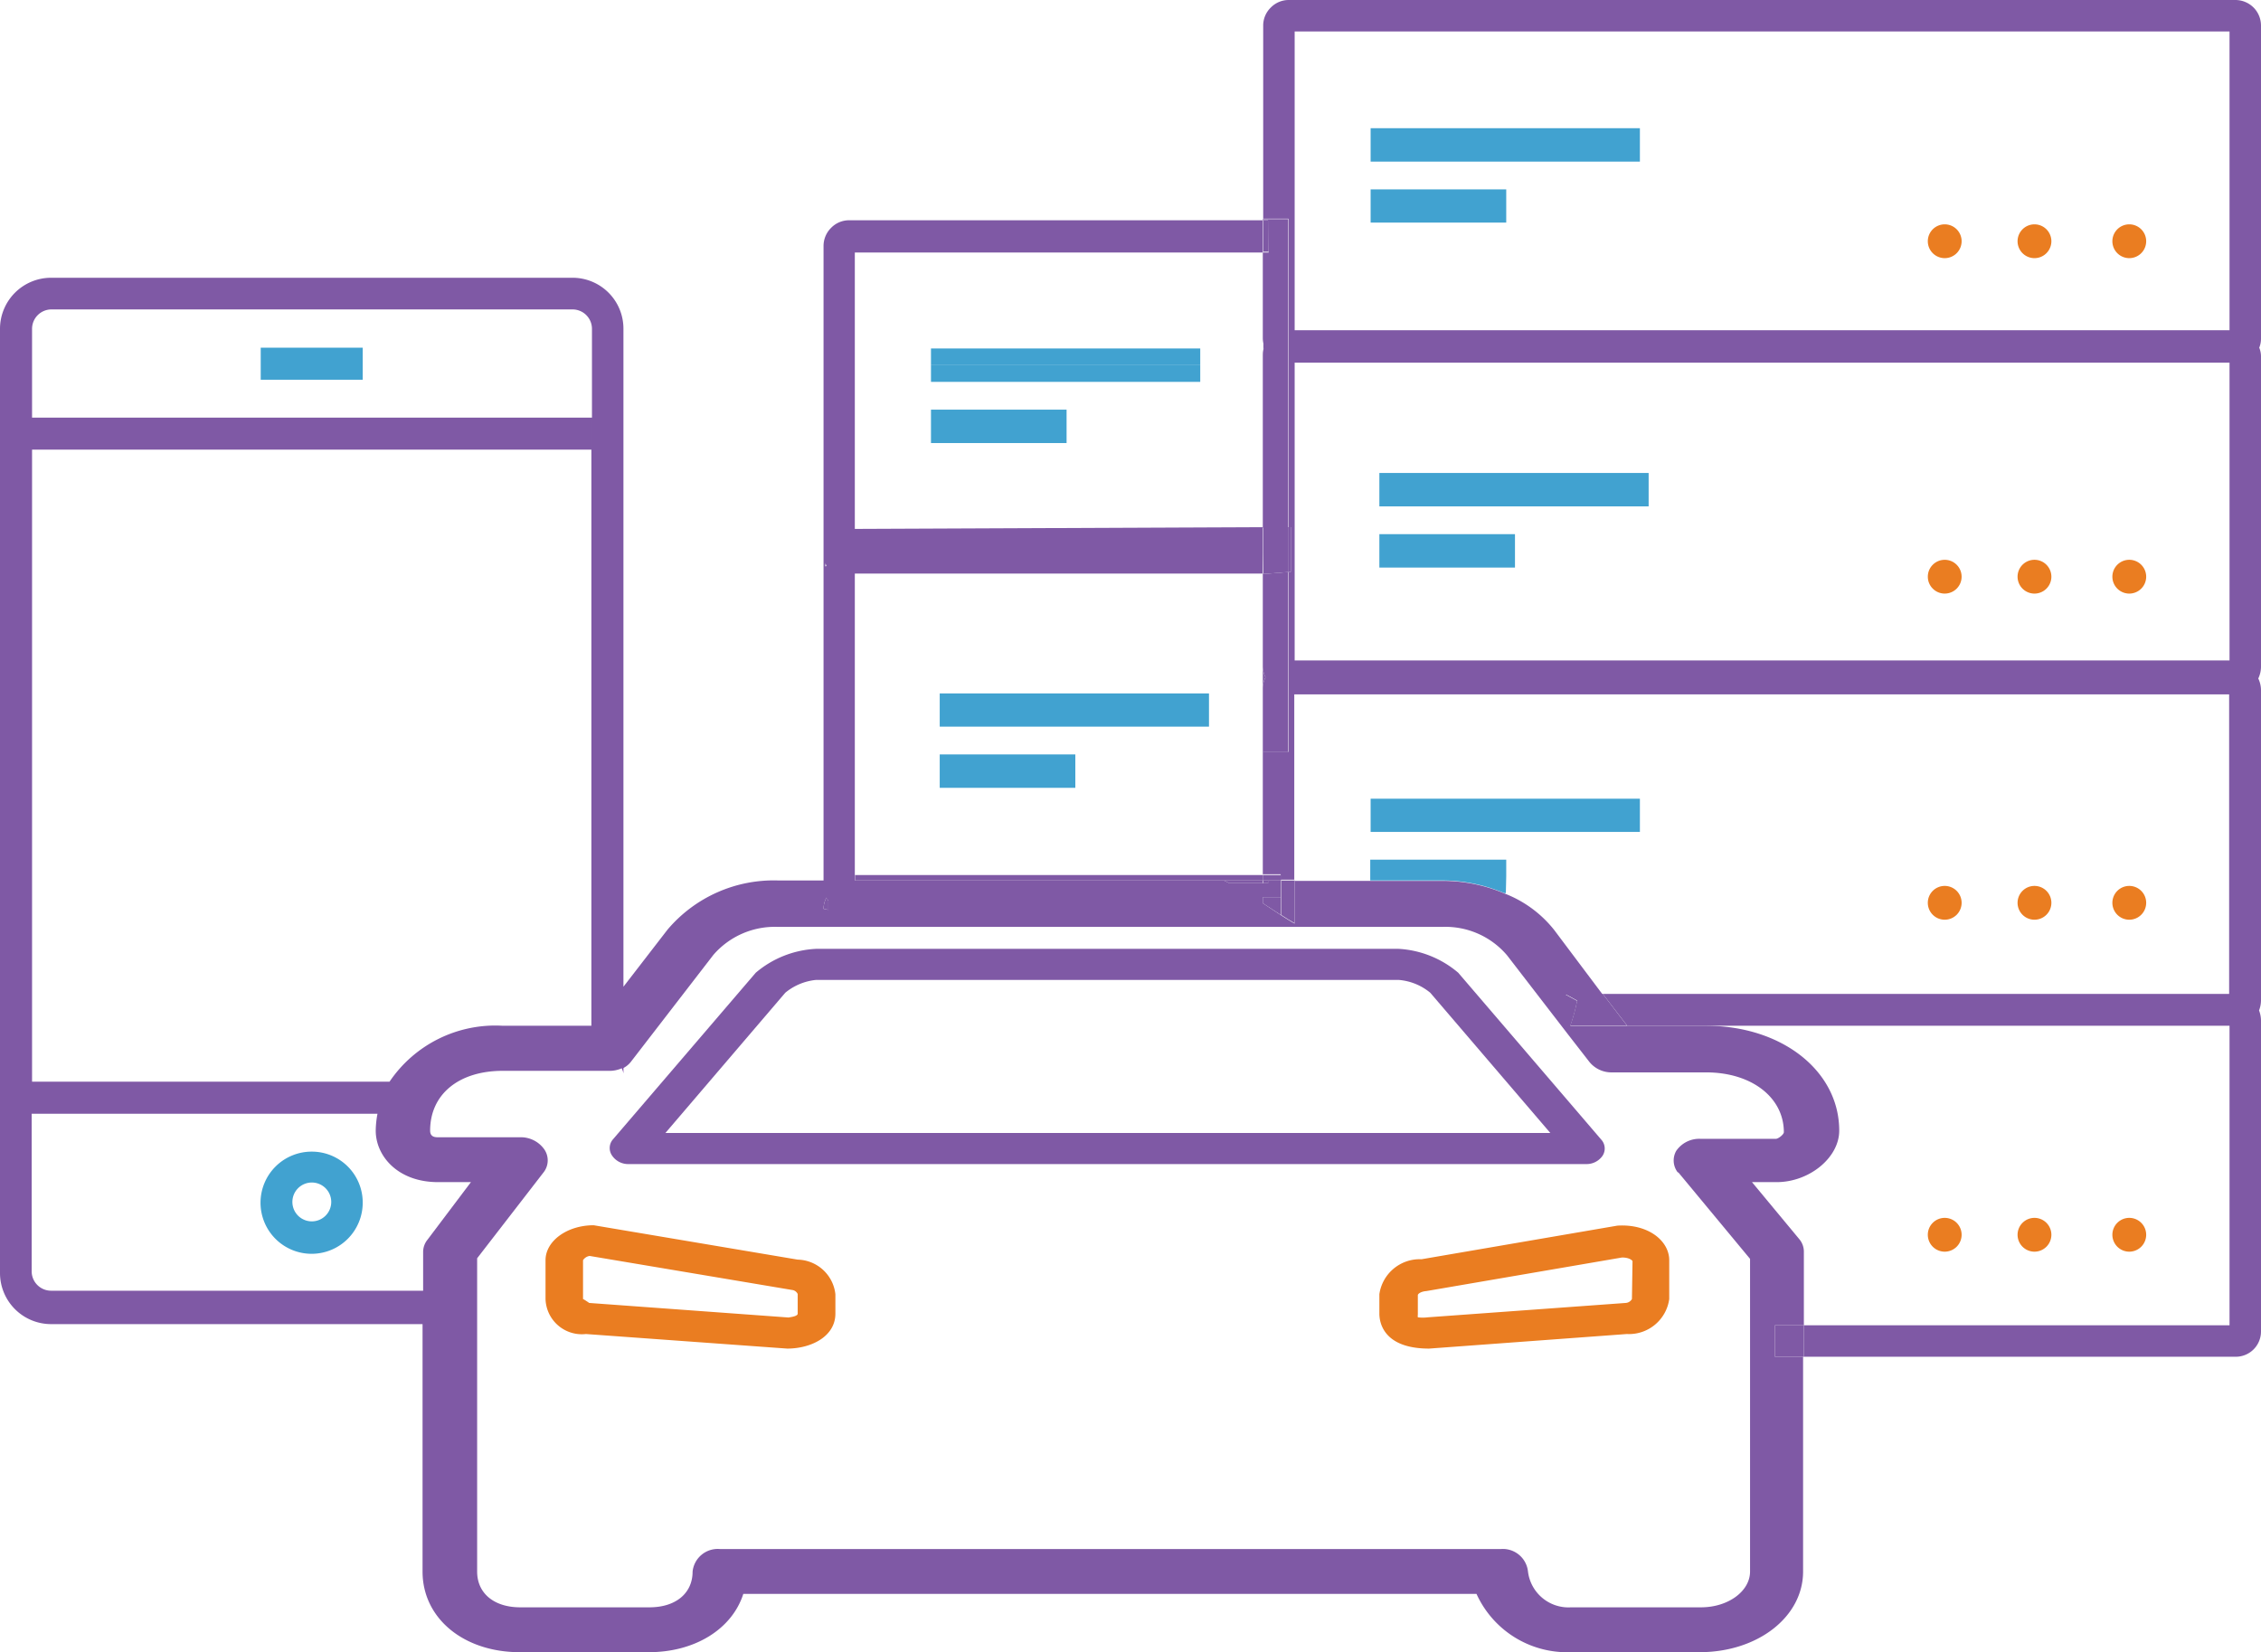 <svg xmlns="http://www.w3.org/2000/svg" viewBox="0 0 116.38 85.06"><defs><style>.cls-1{fill:none;}.cls-2{fill:#7f59a5;}.cls-3{fill:#41a2d0;}.cls-4{fill:#ea7d21;}.cls-5{fill:#8347ad;}</style></defs><g id="Layer_2" data-name="Layer 2"><g id="Layer_1-2" data-name="Layer 1"><path class="cls-1" d="M57,58.33H79.76l-6.18-7.22A2.91,2.91,0,0,0,72,50.45H42a2.94,2.94,0,0,0-1.62.66l-6.17,7.22H57Z"/><path class="cls-1" d="M70.55,44.26h7v.86h0V46h-.09A6,6,0,0,1,80,47.88l2.54,3.29h32.26V35.75H66.64v9.58h3.91Zm39.05,1.35a.87.87,0,1,1-.87.87A.87.87,0,0,1,109.6,45.61Zm-4.88,0a.87.87,0,1,1-.87.87A.87.87,0,0,1,104.72,45.61Zm-4.62,0a.87.87,0,1,1-.87.87A.87.87,0,0,1,100.1,45.61ZM70.55,41.12H84.41V42h0v.86H70.55Z"/><path class="cls-1" d="M32,55a1.55,1.55,0,0,1-.71.17H25.88c-2.27,0-3.74,1.21-3.74,3.08,0,.34.28.34.41.34h4.23a1.48,1.48,0,0,1,1.23.6,1,1,0,0,1,0,1.18l-3.41,4.45V80.91c0,1.12.87,1.84,2.22,1.84h6.65c1.35,0,2.22-.72,2.22-1.84a1.3,1.3,0,0,1,1.41-1.16H77.25a1.3,1.3,0,0,1,1.4,1.16,2.1,2.1,0,0,0,2.22,1.84h6.65c1.42,0,2.53-.81,2.53-1.84V64.81l-3.69-4.45a1,1,0,0,1-.08-1.19,1.44,1.44,0,0,1,1.24-.62h3.93c.13,0,.41-.23.41-.34,0-1.79-1.7-3.08-4-3.08H83a1.46,1.46,0,0,1-1.18-.54L80.73,53.2l-3.16-4.1a4.16,4.16,0,0,0-3.34-1.46H40.08a4.18,4.18,0,0,0-3.33,1.44L32.5,54.59a1.2,1.2,0,0,1-.41.33v.35A.81.81,0,0,0,32,55ZM43,67.63c0,1.18-1.25,1.8-2.48,1.8l-10.36-.75h0a1.87,1.87,0,0,1-2.08-1.8v-2c0-1,1.11-1.8,2.48-1.8L41,64.85h0A2,2,0,0,1,43,66.63ZM83.25,63.1c1.6-.08,2.67.79,2.67,1.78v2a2.09,2.09,0,0,1-2.18,1.8l-10.18.75h0c-2.38,0-2.56-1.38-2.56-1.8v-1a2.1,2.1,0,0,1,2.18-1.8Zm-44.31-13A5.18,5.18,0,0,1,42,48.85H72a5.18,5.18,0,0,1,3.1,1.23l7.36,8.59a.68.68,0,0,1,.07.83,1,1,0,0,1-.86.43H32.37a1,1,0,0,1-.86-.43.68.68,0,0,1,.07-.83Z"/><path class="cls-1" d="M94.67,58.21c0,1.39-1.54,2.65-3.22,2.65H90.18l2.43,2.93a1,1,0,0,1,.24.66v3.78h21.91V52.81H87.84C91.73,52.82,94.67,55.14,94.67,58.21ZM109.6,62.7a.87.87,0,1,1-.87.87A.87.87,0,0,1,109.6,62.7Zm-4.88,0a.87.87,0,1,1-.87.87A.87.87,0,0,1,104.72,62.7Zm-4.62,0a.87.87,0,1,1-.87.87A.87.87,0,0,1,100.1,62.7Z"/><path class="cls-1" d="M66.64,33v1h48.12V18.67H66.64Zm43-4.16a.87.87,0,1,1-.87.87A.87.87,0,0,1,109.6,28.82Zm-4.88,0a.87.87,0,1,1-.87.87A.87.87,0,0,1,104.72,28.82Zm-4.62,0a.87.87,0,1,1-.87.87A.87.87,0,0,1,100.1,28.82ZM71,24.35H84.86v1.72H71Zm0,3.15h7v1.71H71Z"/><path class="cls-1" d="M66.64,16V17h48.12V1.62H66.64Zm43-4.48a.87.87,0,1,1-.87.87A.87.87,0,0,1,109.6,11.55Zm-4.88,0a.87.87,0,1,1-.87.87A.87.87,0,0,1,104.72,11.55Zm-4.62,0a.87.87,0,1,1-.87.87A.87.87,0,0,1,100.1,11.55Zm-29.55-5H84.41v.86h0v.86H70.55Zm0,3.15h7v.86h0v.85h-7Z"/><path class="cls-1" d="M40.83,66.43,30.36,64.67a.49.49,0,0,0-.34.22v2s.29.19.32.2l10.27.75s.46,0,.46-.2v-1A.37.37,0,0,0,40.83,66.43Z"/><path class="cls-1" d="M72.93,66.63v1a.49.49,0,0,0,0,.14h0a2,2,0,0,0,.51,0l10.19-.74a.4.4,0,0,0,.32-.2v-2s-.16-.19-.54-.19L73.36,66.42C73.09,66.44,72.94,66.56,72.93,66.63Z"/><path class="cls-2" d="M65,17.37V13h0v4.38S65,17.36,65,17.37Z"/><path class="cls-2" d="M65,18.24a0,0,0,0,1,0,0v8.88h0Z"/><path class="cls-2" d="M65,34.33v-4.8h0v4.76S65,34.32,65,34.33Z"/><polygon class="cls-3" points="84.41 7.46 70.55 7.46 84.41 7.46 84.41 6.6 70.55 6.6 70.55 8.32 84.41 8.32 84.41 7.46"/><polygon class="cls-3" points="77.53 10.61 70.55 10.61 77.53 10.61 77.53 9.75 70.55 9.75 70.55 11.46 77.53 11.46 77.53 10.61"/><rect class="cls-3" x="71" y="24.35" width="13.86" height="1.72"/><rect class="cls-3" x="71" y="27.5" width="6.98" height="1.72"/><polygon class="cls-3" points="84.41 41.98 70.55 41.98 84.41 41.98 84.41 41.12 70.55 41.12 70.55 42.83 84.41 42.83 84.41 41.98"/><path class="cls-3" d="M77.53,45.12h0v-.86h-7v1.07h3.68a8.14,8.14,0,0,1,3.21.65h.09Z"/><path class="cls-4" d="M100.1,64.44a.87.87,0,1,0-.87-.87A.87.87,0,0,0,100.1,64.44Z"/><path class="cls-4" d="M104.72,64.44a.87.87,0,1,0-.87-.87A.87.87,0,0,0,104.72,64.44Z"/><path class="cls-4" d="M109.6,64.44a.87.87,0,1,0-.87-.87A.87.87,0,0,0,109.6,64.44Z"/><path class="cls-4" d="M100.1,47.35a.87.87,0,1,0-.87-.87A.87.87,0,0,0,100.1,47.35Z"/><path class="cls-4" d="M104.72,47.35a.87.87,0,1,0-.87-.87A.87.87,0,0,0,104.72,47.35Z"/><path class="cls-4" d="M109.6,47.35a.87.87,0,1,0-.87-.87A.87.87,0,0,0,109.6,47.35Z"/><path class="cls-4" d="M100.1,13.29a.87.87,0,1,0-.87-.87A.87.87,0,0,0,100.1,13.29Z"/><path class="cls-4" d="M104.72,13.29a.87.87,0,1,0-.87-.87A.87.87,0,0,0,104.72,13.29Z"/><path class="cls-4" d="M109.6,13.29a.87.87,0,1,0-.87-.87A.87.87,0,0,0,109.6,13.29Z"/><circle class="cls-4" cx="100.1" cy="29.69" r="0.87"/><path class="cls-4" d="M104.72,30.56a.87.87,0,1,0-.87-.87A.87.87,0,0,0,104.72,30.56Z"/><path class="cls-4" d="M109.6,30.56a.87.87,0,1,0-.87-.87A.87.87,0,0,0,109.6,30.56Z"/><path class="cls-5" d="M32.09,55.27v-.35L32,55A.81.81,0,0,1,32.09,55.27Z"/><rect class="cls-3" x="13.42" y="17.9" width="5.25" height="1.65"/><path class="cls-4" d="M41.06,64.85h0L30.56,63.08c-1.37,0-2.48.81-2.48,1.8v2a1.87,1.87,0,0,0,2.08,1.8h0l10.36.75c1.23,0,2.48-.62,2.48-1.8v-1A2,2,0,0,0,41.06,64.85Zm0,2.78c0,.16-.49.19-.46.2l-10.27-.75s-.29-.2-.32-.2v-2a.49.49,0,0,1,.34-.22l10.47,1.76a.37.37,0,0,1,.24.2Z"/><path class="cls-4" d="M83.25,63.1,73.17,64.83A2.1,2.1,0,0,0,71,66.63v1c0,.42.18,1.8,2.56,1.8h0l10.18-.75a2.09,2.09,0,0,0,2.18-1.8v-2C85.92,63.89,84.85,63,83.25,63.1ZM84,66.88a.4.4,0,0,1-.32.2l-10.19.74a2,2,0,0,1-.51,0h0a.49.49,0,0,1,0-.14v-1c0-.07.16-.19.43-.21l10.08-1.73c.38,0,.53.15.54.19Z"/><path class="cls-2" d="M31.51,59.5a1,1,0,0,0,.86.43H81.63a1,1,0,0,0,.86-.43.68.68,0,0,0-.07-.83l-7.36-8.59A5.18,5.18,0,0,0,72,48.85H42a5.18,5.18,0,0,0-3.1,1.23l-7.36,8.59A.68.68,0,0,0,31.51,59.5Zm8.91-8.39A2.94,2.94,0,0,1,42,50.45H72a2.91,2.91,0,0,1,1.62.66l6.18,7.22H34.25Z"/><polygon class="cls-2" points="44.01 45.33 59.32 45.33 62.96 45.33 65.02 45.33 65.02 45.05 44.01 45.05 44.01 45.33"/><rect class="cls-2" x="65.02" y="45.05" width="0.92" height="0.28"/><rect class="cls-3" x="47.92" y="17.94" width="13.86" height="0.86"/><rect class="cls-3" x="47.92" y="18.8" width="13.86" height="0.86"/><polygon class="cls-3" points="47.92 21.95 54.9 21.95 47.92 21.95 47.92 22.81 54.9 22.81 54.9 21.09 47.92 21.09 47.92 21.95"/><polygon class="cls-3" points="48.37 36.55 62.23 36.55 48.37 36.55 48.37 37.41 62.23 37.41 62.23 35.7 48.37 35.7 48.37 36.55"/><polygon class="cls-3" points="48.37 39.7 55.35 39.7 48.37 39.7 48.37 40.56 55.35 40.56 55.35 38.84 48.37 38.84 48.37 39.7"/><path class="cls-1" d="M19.34,58.21a4.93,4.93,0,0,1,.09-.87H1.65v8.17a1,1,0,0,0,1,1H21.75v-2a1,1,0,0,1,.22-.62l2.27-3H22.55C20.46,60.86,19.34,59.5,19.34,58.21Zm-3.29,6.33a2.63,2.63,0,1,1,2.62-2.63A2.63,2.63,0,0,1,16.05,64.54Z"/><circle class="cls-1" cx="16.05" cy="61.91" r="0.97"/><path class="cls-3" d="M16.05,59.29a2.63,2.63,0,1,0,2.62,2.62A2.62,2.62,0,0,0,16.05,59.29Zm0,3.59a1,1,0,1,1,1-1A1,1,0,0,1,16.05,62.88Z"/><path class="cls-1" d="M42.48,29.15a1.26,1.26,0,0,1,0-.28C42.44,29.05,42.46,29.21,42.48,29.15Z"/><path class="cls-1" d="M65,18.24v-.87s0,0,0,0V13H44V27.23l21-.09V18.26A0,0,0,0,0,65,18.24ZM54.9,22.81h-7V22h0v-.86h7Zm6.88-4v.86H47.92V18.8h0v-.86H61.78v.86Z"/><path class="cls-1" d="M65,34.29V29.53H44V45.05H65v-9.6s0,0,0,0V34.33S65,34.31,65,34.29Zm-9.67,6.27h-7V39.7h0v-.86h7Zm6.88-3.15H48.37v-.86h0V35.7H62.23Z"/><path class="cls-1" d="M42.54,29.05s0,.06-.06.1S42.52,29.14,42.54,29.05Z"/><path class="cls-2" d="M81.23,51.19h-.64l.59.32a9,9,0,0,1-.35,1.28h2.29l0,0h.62L82.5,51.17H81.24Z"/><polygon class="cls-2" points="66.44 29.43 66.44 27.14 66.33 27.14 66.33 29.45 66.44 29.43"/><path class="cls-1" d="M44,13V27.23l21-.09v2.39H44V45.05H42.64v1.32s-.07-.1-.1-.16a1.28,1.28,0,0,0-.15.58l.25.05v.5h23.3V47.1c.23.15.47.3.7.43v-2.2h-.7v-.28H65v-9.6s0,0,0,0v3.31h1.3V29.45h.12v-2.3h-.12V11.28H65v.06h0V13Z"/><path class="cls-1" d="M42.54,29.05s0,.06-.06.1S42.52,29.14,42.54,29.05Z"/><path class="cls-1" d="M42.48,29.15a1.26,1.26,0,0,1,0-.28C42.44,29.05,42.46,29.21,42.48,29.15Z"/><path class="cls-1" d="M70.55,46h6.89A6,6,0,0,1,80,47.88l2.54,3.29h32.26V35.75H66.64v9.58h3.91Z"/><path class="cls-1" d="M81.23,51.19h-.64l.59.32a9,9,0,0,1-.35,1.28h2.29l0,0h.62L82.5,51.17H81.24Z"/><path class="cls-1" d="M94.67,58.21c0,1.39-1.54,2.65-3.22,2.65H90.18l2.43,2.93a1,1,0,0,1,.24.66v3.78h21.91V52.81H87.84C91.73,52.82,94.67,55.14,94.67,58.21Z"/><polygon class="cls-1" points="66.64 16.03 66.64 16.95 114.76 16.95 114.76 1.62 66.64 1.62 66.64 16.03"/><path class="cls-1" d="M19.34,58.21a4.93,4.93,0,0,1,.09-.87H1.65v8.17a1,1,0,0,0,1,1H21.75v-2a1,1,0,0,1,.22-.62l2.27-3H22.55C20.46,60.86,19.34,59.5,19.34,58.21Z"/><polygon class="cls-1" points="66.64 32.98 66.64 33.99 114.76 33.99 114.76 18.66 66.64 18.66 66.64 32.98"/><path class="cls-1" d="M19.34,58.21a4.93,4.93,0,0,1,.09-.87H1.65v8.17a1,1,0,0,0,1,1H21.75v-2a1,1,0,0,1,.22-.62l2.27-3H22.55C20.46,60.86,19.34,59.5,19.34,58.21Z"/><path class="cls-1" d="M42.54,29.05s0,.06-.06.1S42.52,29.14,42.54,29.05Z"/><path class="cls-1" d="M42.48,29.15a1.26,1.26,0,0,1,0-.28C42.44,29.05,42.46,29.21,42.48,29.15Z"/><path class="cls-1" d="M19.34,58.21a4.93,4.93,0,0,1,.09-.87H1.65v8.17a1,1,0,0,0,1,1H21.75v-2a1,1,0,0,1,.22-.62l2.27-3H22.55C20.46,60.86,19.34,59.5,19.34,58.21Z"/><path class="cls-1" d="M42.54,29.05s0,.06-.06.1S42.52,29.14,42.54,29.05Z"/><path class="cls-1" d="M42.48,29.15a1.26,1.26,0,0,1,0-.28C42.44,29.05,42.46,29.21,42.48,29.15Z"/><path class="cls-2" d="M91.36,68.23v1.62h1.49V68.23Z"/><path class="cls-2" d="M65.94,46.19h0v.91c.23.15.47.3.7.43v-2.2h-.7v.86Z"/><rect class="cls-2" x="65.02" y="27.14" width="0.01" height="2.39" transform="translate(-0.34 0.8) rotate(-0.7)"/><rect class="cls-2" x="65.02" y="11.34" width="0.01" height="1.62"/><path class="cls-2" d="M42.54,46.21a1.28,1.28,0,0,0-.15.58l.25.05v-.47S42.57,46.27,42.54,46.21Z"/><path class="cls-1" d="M42.54,29.05s0,.06-.06.1S42.52,29.14,42.54,29.05Z"/><path class="cls-1" d="M30.44,52.81v1.64h.83A.82.82,0,0,1,32,55a1.55,1.55,0,0,1-.71.17H25.88c-2.27,0-3.74,1.21-3.74,3.08,0,.34.28.34.41.34h4.23a1.48,1.48,0,0,1,1.23.6,1,1,0,0,1,0,1.18l-3.41,4.45V80.91c0,1.12.87,1.84,2.22,1.84h6.65c1.35,0,2.22-.72,2.22-1.84a1.3,1.3,0,0,1,1.41-1.16H77.25a1.3,1.3,0,0,1,1.4,1.16,2.1,2.1,0,0,0,2.22,1.84h6.65c1.42,0,2.53-.81,2.53-1.84V64.81l-3.69-4.45a1,1,0,0,1-.08-1.19,1.44,1.44,0,0,1,1.24-.62h3.93c.13,0,.41-.23.41-.34,0-1.79-1.7-3.08-4-3.08H83a1.46,1.46,0,0,1-1.18-.54L80.73,53.2l-3.16-4.1a4.16,4.16,0,0,0-3.34-1.46H40.08a4.18,4.18,0,0,0-3.33,1.44L32.5,54.59a1.2,1.2,0,0,1-.41.33V50.8l-1.54,2Z"/><rect class="cls-1" x="13.42" y="17.9" width="5.25" height="1.65"/><path class="cls-1" d="M42.48,29.15a1.26,1.26,0,0,1,0-.28C42.44,29.05,42.46,29.21,42.48,29.15Z"/><path class="cls-1" d="M19.34,58.21a4.93,4.93,0,0,1,.09-.87H1.65v8.17a1,1,0,0,0,1,1H21.75v-2a1,1,0,0,1,.22-.62l2.27-3H22.55C20.46,60.86,19.34,59.5,19.34,58.21Z"/><path class="cls-1" d="M30.44,23.15H1.65V21.5H30.44V16.93a1,1,0,0,0-1-1H2.63a1,1,0,0,0-1,1V21.5h0V55.69h18.4a6.57,6.57,0,0,1,5.83-2.88h4.56V23.15Zm-17-5.25h5.25v1.66H13.42Z"/><path class="cls-2" d="M32.09,22.33h0a.86.86,0,0,0,0-.17A.86.86,0,0,1,32.09,22.33Z"/><path class="cls-2" d="M30.44,21.5h.83a.81.81,0,0,1,.58.24.81.81,0,0,0-.58-.24h-.83v1.65h0Z"/><path class="cls-2" d="M65,46.19v.31l.92.6v-.91Z"/><path class="cls-2" d="M63.28,45.47H65v-.14H63Z"/><rect class="cls-2" x="65.02" y="45.33" width="0.28" height="0.14"/><path class="cls-1" d="M32.09,22.33h0a.86.86,0,0,0,0-.17A.86.86,0,0,1,32.09,22.33Z"/><path class="cls-1" d="M65,45.47h.28v-.14H63l.31.14Z"/><path class="cls-1" d="M42.54,29.05s0,.06-.06.1S42.52,29.14,42.54,29.05Z"/><path class="cls-1" d="M42.48,29.15a1.26,1.26,0,0,1,0-.28C42.44,29.05,42.46,29.21,42.48,29.15Z"/><path class="cls-1" d="M44,13V27.23l21-.09v2.39H44v15.8H65.94v-.28H65v-9.6s0,0,0,0v3.31h1.3V29.45h.12v-2.3h-.12V11.28H65v.06h0V13Z"/><path class="cls-1" d="M81.23,51.19h-.64l.59.32a9,9,0,0,1-.35,1.28h2.29l0,0h.62L82.5,51.17H81.24Z"/><path class="cls-1" d="M94.67,58.21c0,1.39-1.54,2.65-3.22,2.65H90.18l2.43,2.93a1,1,0,0,1,.24.66v3.78h21.91V52.81H87.84C91.73,52.82,94.67,55.14,94.67,58.21Z"/><path class="cls-1" d="M42.64,46.37s-.07-.1-.1-.16a1.28,1.28,0,0,0-.15.58l.25.05Z"/><path class="cls-1" d="M70.55,46h6.89A6,6,0,0,1,80,47.88l2.54,3.29h32.26V35.75H66.64v9.58h3.91Z"/><path class="cls-1" d="M65,46.19v.31l.92.6c.23.15.47.3.7.43v-2.2h-.7v.86Z"/><polygon class="cls-1" points="66.64 32.98 66.64 33.99 114.76 33.99 114.76 18.66 66.64 18.66 66.64 32.98"/><polygon class="cls-1" points="66.64 16.03 66.64 16.95 114.76 16.95 114.76 1.62 66.64 1.62 66.64 16.03"/><path class="cls-1" d="M91.36,68.23v1.62h1.49V68.23Z"/><path class="cls-1" d="M1.65,23.15V55.69h18.4a6.57,6.57,0,0,1,5.83-2.88h4.56V23.15H1.65V21.5H30.44V16.93a1,1,0,0,0-1-1H2.63a1,1,0,0,0-1,1V21.5h0Z"/><path class="cls-1" d="M30.44,21.5h.83a.81.81,0,0,1,.58.24.81.81,0,0,0-.58-.24h-.83v1.65h0Z"/><path class="cls-1" d="M19.34,58.21a4.93,4.93,0,0,1,.09-.87H1.65v8.17a1,1,0,0,0,1,1H21.75v-2a1,1,0,0,1,.22-.62l2.27-3H22.55C20.46,60.86,19.34,59.5,19.34,58.21Z"/><path class="cls-1" d="M86.28,59.17a1.44,1.44,0,0,1,1.24-.62h3.93c.13,0,.41-.23.41-.34,0-1.79-1.7-3.08-4-3.08H83a1.46,1.46,0,0,1-1.18-.54L80.73,53.2l-3.16-4.1a4.16,4.16,0,0,0-3.34-1.46H40.08a4.18,4.18,0,0,0-3.33,1.44L32.5,54.59a1.2,1.2,0,0,1-.41.33L32,55a1.55,1.55,0,0,1-.71.17H25.88c-2.27,0-3.74,1.21-3.74,3.08,0,.34.28.34.41.34h4.23a1.48,1.48,0,0,1,1.23.6,1,1,0,0,1,0,1.18l-3.41,4.45V80.91c0,1.12.87,1.84,2.22,1.84h6.65c1.35,0,2.22-.72,2.22-1.84a1.3,1.3,0,0,1,1.41-1.16H77.25a1.3,1.3,0,0,1,1.4,1.16,2.1,2.1,0,0,0,2.22,1.84h6.65c1.42,0,2.53-.81,2.53-1.84V64.81l-3.69-4.45A1,1,0,0,1,86.28,59.17Z"/><path class="cls-2" d="M116.38,1.32A1.32,1.32,0,0,0,116,.39a1.33,1.33,0,0,0-.94-.39H66.34a1.29,1.29,0,0,0-.93.39,1.29,1.29,0,0,0-.39.93v10h0v-.06h1.3V27.14h.12v2.3h-.12v9.27H65V35.41s0,0,0,0v9.6h.92v.28h.7V35.75h48.12V51.17H82.5l1.26,1.64h31V68.23H92.85v1.62h22.21a1.3,1.3,0,0,0,1.32-1.31v-16a1.5,1.5,0,0,0-.1-.52,1.45,1.45,0,0,0,.1-.51v-16a1.41,1.41,0,0,0-.14-.58,1.41,1.41,0,0,0,.14-.58v-16a1.17,1.17,0,0,0-.09-.45,1.22,1.22,0,0,0,.09-.46ZM114.76,34H66.64V18.67h48.12Zm0-17H66.64V1.62h48.12Z"/><path class="cls-1" d="M42.48,29.15a1.26,1.26,0,0,1,0-.28C42.44,29.05,42.46,29.21,42.48,29.15Z"/><path class="cls-1" d="M42.54,29.05s0,.06-.06.1S42.52,29.14,42.54,29.05Z"/><path class="cls-1" d="M65,45.47h.28v-.14H63l.31.14Z"/><path class="cls-1" d="M42.64,46.37s-.07-.1-.1-.16a1.28,1.28,0,0,0-.15.58l.25.05Z"/><path class="cls-1" d="M32.09,22.33h0a.86.86,0,0,0,0-.17A.86.86,0,0,1,32.09,22.33Z"/><path class="cls-1" d="M87.52,58.55h3.93c.13,0,.41-.23.41-.34,0-1.79-1.7-3.08-4-3.08H83a1.46,1.46,0,0,1-1.18-.54L80.73,53.2l-3.16-4.1a4.16,4.16,0,0,0-3.34-1.46H40.08a4.18,4.18,0,0,0-3.33,1.44L32.5,54.59a1.2,1.2,0,0,1-.41.33L32,55a1.55,1.55,0,0,1-.71.17H25.88c-2.27,0-3.74,1.21-3.74,3.08,0,.34.28.34.41.34h4.23a1.48,1.48,0,0,1,1.23.6,1,1,0,0,1,0,1.18l-3.41,4.45V80.91c0,1.12.87,1.84,2.22,1.84h6.65c1.35,0,2.22-.72,2.22-1.84a1.3,1.3,0,0,1,1.41-1.16H77.25a1.3,1.3,0,0,1,1.4,1.16,2.1,2.1,0,0,0,2.22,1.84h6.65c1.42,0,2.53-.81,2.53-1.84V64.81l-3.69-4.45a1,1,0,0,1-.08-1.19A1.44,1.44,0,0,1,87.52,58.55Z"/><path class="cls-1" d="M30.44,21.5h.83a.81.81,0,0,1,.58.24.81.81,0,0,0-.58-.24h-.83v1.65h0Z"/><path class="cls-1" d="M1.65,23.15V55.69h18.4a6.57,6.57,0,0,1,5.83-2.88h4.56V23.15H1.65V21.5H30.44V16.93a1,1,0,0,0-1-1H2.63a1,1,0,0,0-1,1V21.5h0Z"/><path class="cls-1" d="M19.34,58.21a4.93,4.93,0,0,1,.09-.87H1.65v8.17a1,1,0,0,0,1,1H21.75v-2a1,1,0,0,1,.22-.62l2.27-3H22.55C20.46,60.86,19.34,59.5,19.34,58.21Z"/><path class="cls-2" d="M94.67,58.21c0-3.07-2.94-5.39-6.83-5.4h-4.7l0,0H80.83a9,9,0,0,0,.35-1.28l-.59-.32h.64v0H82.5L80,47.88A6,6,0,0,0,77.44,46a8.14,8.14,0,0,0-3.21-.65H66.64v2.2c-.23-.13-.47-.28-.7-.43L65,46.5v-.31h.92v-.86H44V29.53H65V27.14l-21,.09V13H65V11.34H43.71a1.29,1.29,0,0,0-.93.39,1.31,1.31,0,0,0-.39.93V45.33H40.08a7.16,7.16,0,0,0-5.72,2.53L32.09,50.8V22.33h0a.86.86,0,0,0,0-.17.86.86,0,0,1,0,.17v-5.4a2.62,2.62,0,0,0-2.62-2.63H2.63A2.63,2.63,0,0,0,0,16.93v5.4a.83.83,0,0,1,.83-.83h0a.83.83,0,0,0-.83.83V64H0v1.54a2.63,2.63,0,0,0,2.63,2.63H21.75V80.91c0,2.41,2.12,4.15,5,4.15h6.65c2.37,0,4.28-1.19,4.86-3H76a5.12,5.12,0,0,0,4.83,3h6.65c3,0,5.33-1.82,5.33-4.15V69.85H91.36V68.23h1.49V64.45a1,1,0,0,0-.24-.66l-2.43-2.93h1.27C93.13,60.86,94.67,59.6,94.67,58.21ZM65,45.33h.28v.14h-2L63,45.33ZM42.48,29.15s.05-.07.06-.1,0,.15-.06.1,0-.1,0-.28A1.26,1.26,0,0,0,42.48,29.15Zm.06,17.06c0,.06.07.11.1.16v.47l-.25-.05A1.28,1.28,0,0,1,42.54,46.21ZM1.65,16.93a1,1,0,0,1,1-1H29.47a1,1,0,0,1,1,1V21.5H1.65v1.65H30.44V21.5h.83a.81.81,0,0,1,.58.24.81.81,0,0,0-.58-.24h-.83v1.65h0V52.81H25.88a6.57,6.57,0,0,0-5.83,2.88H1.65V21.5h0ZM22,63.83a1,1,0,0,0-.22.62v2H2.63a1,1,0,0,1-1-1V57.34H19.43a4.93,4.93,0,0,0-.09.87c0,1.29,1.12,2.65,3.21,2.65h1.69Zm64.39-3.47,3.69,4.45v16.1c0,1-1.11,1.84-2.53,1.84H80.87a2.1,2.1,0,0,1-2.22-1.84,1.3,1.3,0,0,0-1.4-1.16H37.06a1.3,1.3,0,0,0-1.41,1.16c0,1.12-.87,1.84-2.22,1.84H26.78c-1.35,0-2.22-.72-2.22-1.84V64.78L28,60.33a1,1,0,0,0,0-1.18,1.48,1.48,0,0,0-1.23-.6H22.55c-.13,0-.41,0-.41-.34,0-1.87,1.47-3.08,3.74-3.08h5.44A1.55,1.55,0,0,0,32,55l.06,0a1.2,1.2,0,0,0,.41-.33l4.25-5.51a4.18,4.18,0,0,1,3.33-1.44H74.23a4.16,4.16,0,0,1,3.34,1.46l3.16,4.1,1.08,1.39a1.46,1.46,0,0,0,1.18.54h4.83c2.34,0,4,1.29,4,3.08,0,.11-.28.34-.41.34H87.52a1.44,1.44,0,0,0-1.24.62A1,1,0,0,0,86.36,60.36Z"/><path class="cls-2" d="M65,34.33v1.08a1.27,1.27,0,0,1,.14-.54A1.27,1.27,0,0,1,65,34.33Z"/><path class="cls-2" d="M65.11,17.81a1.32,1.32,0,0,1-.08-.44v.87A1.22,1.22,0,0,1,65.11,17.81Z"/><path class="cls-2" d="M65.3,13H65v4.4a1.32,1.32,0,0,0,.08.44,1.22,1.22,0,0,0-.08.43v8.9h1.3V11.28H65v.06h.27Z"/><path class="cls-2" d="M65,29.53v4.8a1.27,1.27,0,0,0,.14.54,1.27,1.27,0,0,0-.14.54v3.31h1.3V29.45l-1,.08Z"/><rect class="cls-2" x="65.03" y="11.34" width="0.27" height="1.62"/><polygon class="cls-2" points="65.03 29.53 65.3 29.53 66.33 29.45 66.33 27.14 65.03 27.14 65.03 29.53"/></g></g></svg>
